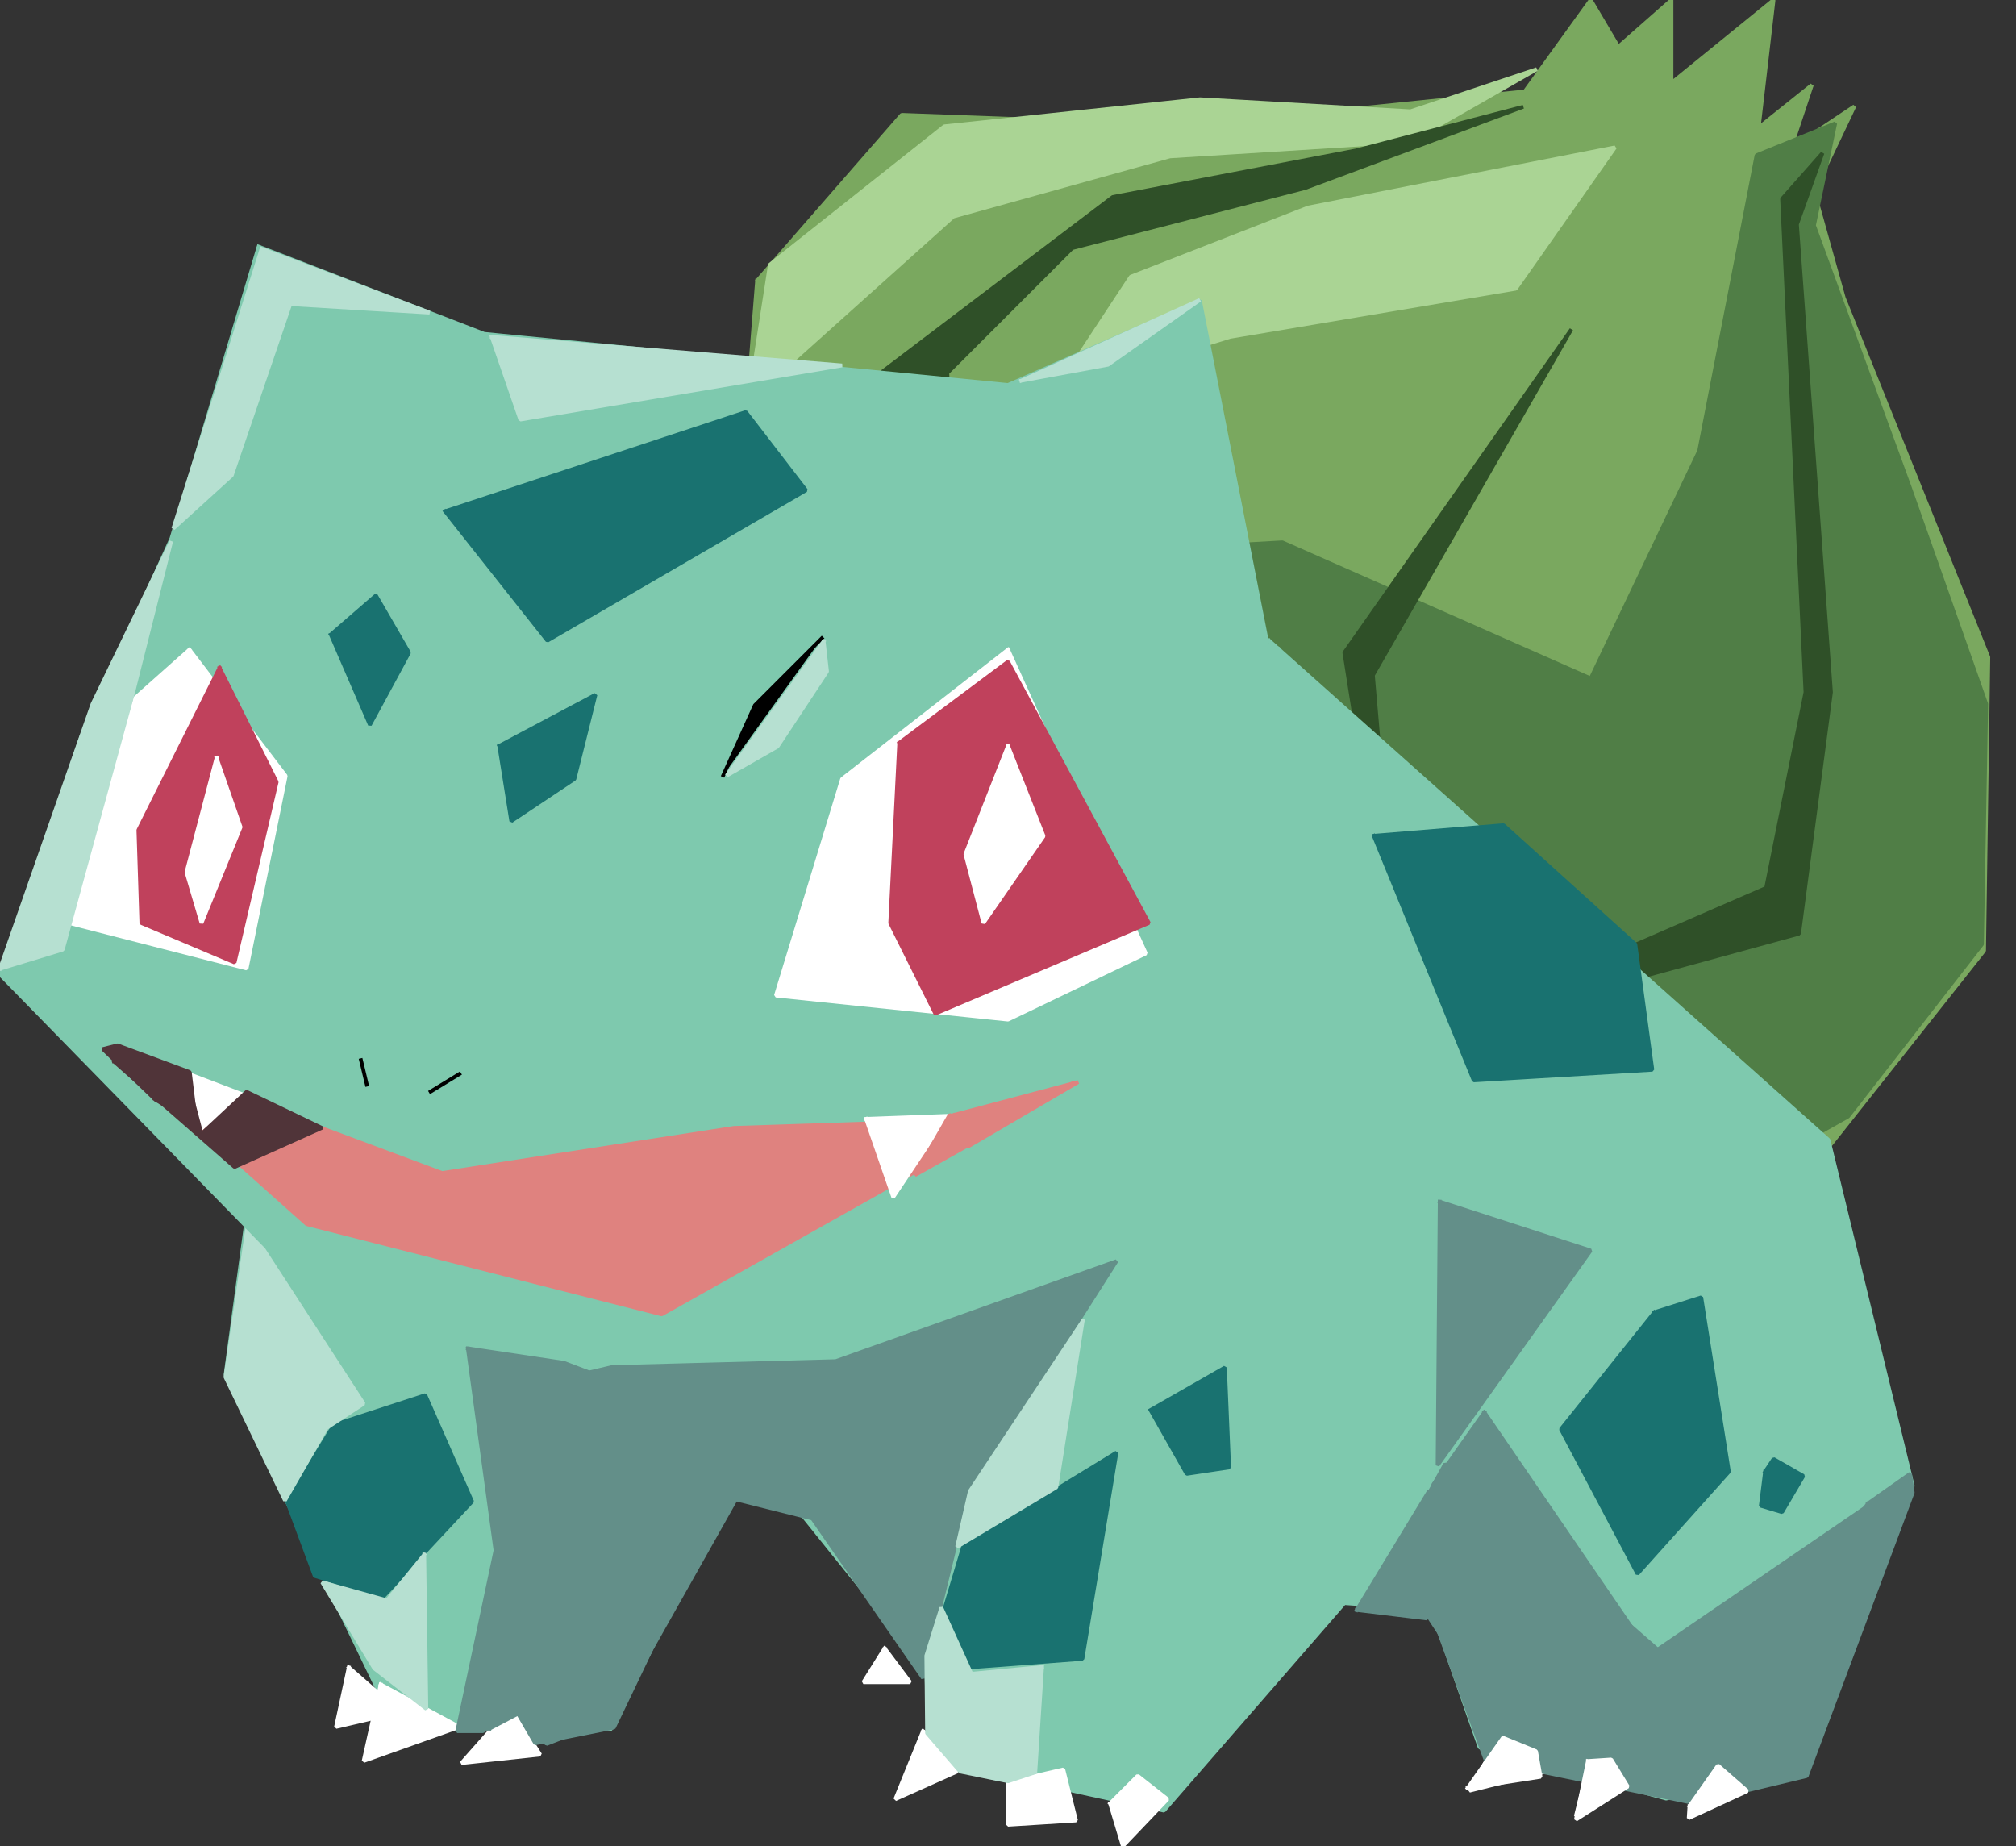 <?xml version="1.0" standalone="no"?>
<!DOCTYPE svg PUBLIC "-//W3C//DTD SVG 20010904//EN" "http://www.w3.org/TR/2001/REC-SVG-20010904/DTD/svg10.dtd">
<!-- Created using Krita: https://krita.org -->
<svg xmlns="http://www.w3.org/2000/svg" 
    xmlns:xlink="http://www.w3.org/1999/xlink"
    xmlns:krita="http://krita.org/namespaces/svg/krita"
    xmlns:sodipodi="http://sodipodi.sourceforge.net/DTD/sodipodi-0.dtd"
    width="474pt"
    height="434pt"
    viewBox="0 0 474 434">
<rect x="0" y="0" width="474" height="434" fill="#333333" stroke="none"/>
<defs/>
<path id="shape0" transform="translate(173.5, 0)" fill="#7aa85f" fill-rule="evenodd" stroke="#7aa85f" stroke-width="0.88" stroke-linecap="square" stroke-linejoin="bevel" d="M4.5 66L0 122.5L72 207L171 254L240 277L257 269L293 223.5L294 154.5L260 70L253 45L262.5 25L247.5 35L252.5 20L240 30L243.5 0L219.5 19.5L219.5 0L207 11L200.5 0L185 21.5L107 29.5L38.5 27L4.5 66"/><path id="shape1" transform="translate(231, 29)" fill="#507e46" fill-rule="evenodd" stroke="#507e46" stroke-width="0.88" stroke-linecap="square" stroke-linejoin="bevel" d="M0 102.5L70.5 98.5L143 130.5L168.5 77L182 7.5L200.5 0L195.5 24L218 85.5L236 136.5L235 193L203.5 233.5L183 245L24.5 176L0 102.5"/><path id="shape2" transform="translate(248.194, 34.648)" fill="#aad494" fill-rule="evenodd" stroke="#aad494" stroke-width="0.88" stroke-linecap="square" stroke-linejoin="bevel" d="M0 57.276L17.678 30.406L59.397 14.142L131.522 0L108.187 33.234L41.012 44.548L0 57.276"/><path id="shape3" transform="translate(176.07, 16.263)" fill="#aad494" fill-rule="evenodd" stroke="#aad494" stroke-width="0.88" stroke-linecap="square" stroke-linejoin="bevel" d="M0 77.782L4.95 45.962L45.962 13.435L106.066 7.071L155.563 9.899L185.262 0L155.563 16.971L98.995 20.506L48.083 34.648L0 77.782"/><path id="shape4" transform="translate(335.25, 36)" fill="#2f5028" fill-rule="evenodd" stroke="#2f5028" stroke-width="0.88" stroke-linecap="square" stroke-linejoin="bevel" d="M0 207.5L80 172.75L89.25 126.75L83.75 10.75L93.25 0L87.25 16.75L95.25 126.75L87.75 183.5L0 207.5"/><path id="shape5" transform="translate(316.077, 77.428)" fill="#2f5028" fill-rule="evenodd" stroke="#2f5028" stroke-width="0.88" stroke-linecap="square" stroke-linejoin="bevel" d="M13.789 163.342L0 76.014L53.387 0L6.718 81.317L13.789 163.342"/><path id="shape6" transform="translate(207.536, 25.102)" fill="#2f5028" fill-rule="evenodd" stroke="#2f5028" stroke-width="0.88" stroke-linecap="square" stroke-linejoin="bevel" d="M19.445 136.472L0 62.225L54.094 21.213L111.369 10.253L150.614 0L99.349 19.092L44.548 33.234L15.203 62.579L18.738 133.29L19.445 136.472"/><path id="shape7" transform="translate(53.033, 150.614)" fill="#7ec9ae" fill-rule="evenodd" stroke="#7ec9ae" stroke-width="0.88" stroke-linecap="square" stroke-linejoin="bevel" d="M245.366 0L376.888 117.38L396.687 198.697L371.938 265.165L338.704 272.236L294.864 260.215L283.55 227.688L263.044 226.274L220.617 275.065L165.463 263.044L164.756 241.831L135.765 205.768L118.794 200.111L90.51 255.973L40.305 255.973L0 172.534L5.657 130.815L248.902 4.95L245.366 0"/><path id="shape8" transform="translate(323, 194)" fill="#197270" fill-rule="evenodd" stroke="#197270" stroke-width="0.88" stroke-linecap="square" stroke-linejoin="bevel" d="M0 2.5L30.5 0L61.5 28L65.5 57.5L23.5 60L0 2.5"/><path id="shape9" transform="translate(367, 305)" fill="#197270" fill-rule="evenodd" stroke="#197270" stroke-width="0.88" stroke-linecap="square" stroke-linejoin="bevel" d="M22 3.5L0 31L18 65L39.5 41L33 0L22 3.5"/><path id="shape10" transform="translate(414, 343)" fill="#197270" fill-rule="evenodd" stroke="#197270" stroke-width="0.88" stroke-linecap="square" stroke-linejoin="bevel" d="M1 3L0 11L5 12.5L10 4L3 0L1 3"/><path id="shape11" transform="translate(270.5, 321.5)" fill="#197270" fill-rule="evenodd" stroke="#197270" stroke-width="0.88" stroke-linecap="square" stroke-linejoin="bevel" d="M0 10L17.5 0L18.5 23.5L8.5 25L0 10"/><path id="shape12" transform="translate(222, 341.5)" fill="#197270" fill-rule="evenodd" stroke="#197270" stroke-width="0.88" stroke-linecap="square" stroke-linejoin="bevel" d="M4.5 22L40.5 0L32.5 48.5L6 50.5L0 37L4.5 22"/><path id="shape13" transform="translate(67.5, 328)" fill="#197270" fill-rule="evenodd" stroke="#197270" stroke-width="0.88" stroke-linecap="square" stroke-linejoin="bevel" d="M0 25L11 7L32.5 0L43.5 25L22.5 47.5L6.5 42.5L0 25"/><path id="shape14" transform="translate(210.5, 407)" fill="#ffffff" fill-rule="evenodd" stroke="#ffffff" stroke-width="0.88" stroke-linecap="square" stroke-linejoin="bevel" d="M6.5 0L0 16L14.5 9.5L6.5 0"/><path id="shape15" transform="translate(237, 416)" fill="#ffffff" fill-rule="evenodd" stroke="#ffffff" stroke-width="0.88" stroke-linecap="square" stroke-linejoin="bevel" d="M0 3L13 0L16 12L0 13L0 3"/><path id="shape16" transform="translate(261, 417.5)" fill="#ffffff" fill-rule="evenodd" stroke="#ffffff" stroke-width="0.88" stroke-linecap="square" stroke-linejoin="bevel" d="M0 6.5L6.5 0L13.5 5.5L3 16.5L0 6.5"/><path id="shape17" transform="translate(345.5, 408.5)" fill="#ffffff" fill-rule="evenodd" stroke="#ffffff" stroke-width="0.88" stroke-linecap="square" stroke-linejoin="bevel" d="M7 0L0 12.5L18 8L7 0"/><path id="shape18" transform="translate(370.5, 416.5)" fill="#ffffff" fill-rule="evenodd" stroke="#ffffff" stroke-width="0.88" stroke-linecap="square" stroke-linejoin="bevel" d="M2.5 0.5L0 10.5L15 0L2.5 0.5"/><path id="shape19" transform="translate(397.5, 410.5)" fill="#ffffff" fill-rule="evenodd" stroke="#ffffff" stroke-width="0.88" stroke-linecap="square" stroke-linejoin="bevel" d="M0.5 6.5L0 15.5L17.5 7.5L6 0L0.5 6.5"/><path id="shape20" transform="translate(203, 387.5)" fill="#ffffff" fill-rule="evenodd" stroke="#ffffff" stroke-width="0.88" stroke-linecap="square" stroke-linejoin="bevel" d="M5 0L0 8L11 8L5 0"/><path id="shape21" transform="translate(85.5, 396)" fill="#ffffff" fill-rule="evenodd" stroke="#ffffff" stroke-width="0.88" stroke-linecap="square" stroke-linejoin="bevel" d="M4 0L0 18L22.5 10L4 0"/><path id="shape22" transform="translate(108.5, 401.5)" fill="#ffffff" fill-rule="evenodd" stroke="#ffffff" stroke-width="0.88" stroke-linecap="square" stroke-linejoin="bevel" d="M11.5 0L0 13L18.5 11L11.5 0"/><path id="shape23" transform="translate(79, 392)" fill="#ffffff" fill-rule="evenodd" stroke="#ffffff" stroke-width="0.88" stroke-linecap="square" stroke-linejoin="bevel" d="M3 0L0 14L15 10.5L3 0"/><path id="shape24" transform="translate(107.5, 296.5)" fill="#638f89" fill-rule="evenodd" stroke="#638f89" stroke-width="0.88" stroke-linecap="square" stroke-linejoin="bevel" d="M2.5 20.5L9 68L0 110.5L6 110.5L15.5 105L21 113.5L36.5 107.5L65.5 56L83.5 60.5L109.5 98L120 55L155 0L89 23.5L32.5 25L2.5 20.5"/><path id="shape25" transform="translate(319, 350.5)" fill="#638f89" fill-rule="evenodd" stroke="#638f89" stroke-width="0.88" stroke-linecap="square" stroke-linejoin="bevel" d="M0 28L17 0L16.5 30L0 28"/><path id="shape26" transform="translate(338, 282.5)" fill="#638f89" fill-rule="evenodd" stroke="#638f89" stroke-width="0.88" stroke-linecap="square" stroke-linejoin="bevel" d="M0.5 0L36 11.5L0 62L0.5 0"/><path id="shape27" transform="translate(335.5, 332)" fill="#638f89" fill-rule="evenodd" stroke="#638f89" stroke-width="0.88" stroke-linecap="square" stroke-linejoin="bevel" d="M13.5 0L52.5 57L111 17L89.5 80L76 87L21 79.5L0 47.5L1.5 17L13.5 0"/><path id="shape28" transform="translate(296.013, 151.056)" fill="#7ec9ae" fill-rule="evenodd" stroke="#7ec9ae" stroke-width="0.88" stroke-linecap="square" stroke-linejoin="bevel" d="M0 0L4.596 1.414L7.425 6.01L3.27 11.579L0 0"/><path id="shape29" transform="translate(333.401, 344.184)" fill="#638f89" fill-rule="evenodd" stroke="#638f89" stroke-width="0.88" stroke-linecap="square" stroke-linejoin="bevel" d="M105.801 9.281L115.7 2.298L116.319 6.718L91.394 73.362L64.877 79.726L15.91 69.65L4.419 38.184L0 11.491L6.364 0L71.771 57.099L105.801 9.281"/><path id="shape30" transform="translate(115.082, 387.848)" fill="#638f89" fill-rule="evenodd" stroke="#638f89" stroke-width="0.88" stroke-linecap="square" stroke-linejoin="bevel" d="M0 18.562L6.718 15.026L10.783 22.009L29.256 18.296L38.007 0L0.795 8.397L0 18.562"/><path id="shape31" transform="translate(345.068, 408.531)" fill="#ffffff" fill-rule="evenodd" stroke="#ffffff" stroke-width="0.88" stroke-linecap="square" stroke-linejoin="bevel" d="M0 11.844L8.309 0L16.087 3.182L17.147 9.192L0 11.844"/><path id="shape32" transform="translate(370.524, 413.657)" fill="#ffffff" fill-rule="evenodd" stroke="#ffffff" stroke-width="0.88" stroke-linecap="square" stroke-linejoin="bevel" d="M2.828 0.354L0 14.142L12.198 6.364L8.309 0L2.828 0.354"/><path id="shape33" transform="translate(397.04, 415.072)" fill="#ffffff" fill-rule="evenodd" stroke="#ffffff" stroke-width="0.88" stroke-linecap="square" stroke-linejoin="bevel" d="M0.177 9.546L6.894 0L13.789 6.01L0 12.374L0.177 9.546"/><path id="shape34" transform="translate(225.037, 310.597)" fill="#b6e0d1" fill-rule="evenodd" stroke="#b6e0d1" stroke-width="0.88" stroke-linecap="square" stroke-linejoin="bevel" d="M29.522 0L3.005 39.952L0 53.033L23.334 39.068L29.522 0"/><path id="shape35" transform="translate(217.789, 377.949)" fill="#b6e0d1" fill-rule="evenodd" stroke="#b6e0d1" stroke-width="0.88" stroke-linecap="square" stroke-linejoin="bevel" d="M27.224 13.965L25.633 38.714L19.211 40.835L7.955 38.537L0.177 29.522L0 11.314L3.536 0L10.607 15.556L27.224 13.965"/><path id="shape36" transform="translate(53, 288)" fill="#b6e0d1" fill-rule="evenodd" stroke="#b6e0d1" stroke-width="0.88" stroke-linecap="square" stroke-linejoin="bevel" d="M5.25 0L0 35.75L14 64.75L23.75 47.75L32.5 42L5.25 0"/><path id="shape37" transform="translate(75.75, 365.5)" fill="#b6e0d1" fill-rule="evenodd" stroke="#b6e0d1" stroke-width="0.88" stroke-linecap="square" stroke-linejoin="bevel" d="M24 0L24.5 36.25L12.25 26.75L0 6.5L15.25 10.75L24 0"/><path id="shape38" transform="translate(0, 57.983)" fill="#7ec9ae" fill-rule="evenodd" stroke="#7ec9ae" stroke-width="0.88" stroke-linecap="square" stroke-linejoin="bevel" d="M60.811 0L40.305 68.589L19.092 115.258L0 171.12L62.225 234.759L138.593 263.751L276.479 231.224L306.884 138.593L282.136 12.728L237 32.527L113.844 20.506L60.811 0"/><path id="shape39" transform="translate(104.652, 96.874)" fill="#197270" fill-rule="evenodd" stroke="#197270" stroke-width="0.88" stroke-linecap="square" stroke-linejoin="bevel" d="M0 23.334L70.711 0L84.853 18.385L24.042 53.74L0 23.334"/><path id="shape40" transform="translate(77.782, 140.007)" fill="#197270" fill-rule="evenodd" stroke="#197270" stroke-width="0.88" stroke-linecap="square" stroke-linejoin="bevel" d="M0 9.192L10.607 0L18.385 13.435L9.192 30.406L0 9.192"/><path id="shape41" transform="translate(117.38, 163.342)" fill="#197270" fill-rule="evenodd" stroke="#197270" stroke-width="0.88" stroke-linecap="square" stroke-linejoin="bevel" d="M0 12.021L22.627 0L17.678 19.799L2.828 29.698L0 12.021"/><path id="shape42" transform="translate(182.434, 152.735)" fill="#ffffff" fill-rule="evenodd" stroke="#ffffff" stroke-width="0.88" stroke-linecap="square" stroke-linejoin="bevel" d="M54.566 0L15.556 30.406L0 81.317L54.566 86.974L86.974 71.418L54.566 0"/><path id="shape43" transform="translate(16.263, 152.735)" fill="#ffffff" fill-rule="evenodd" stroke="#ffffff" stroke-width="0.88" stroke-linecap="square" stroke-linejoin="bevel" d="M28.284 0L50.912 29.698L41.719 74.953L0 64.265L15.556 11.314L28.284 0"/><path id="shape44" transform="translate(209.304, 155.563)" fill="#c0415c" fill-rule="evenodd" stroke="#c0415c" stroke-width="0.88" stroke-linecap="square" stroke-linejoin="bevel" d="M2.121 19.092L0 61.437L10.607 82.731L60.811 61.437L27.696 0L2.121 19.092"/><path id="shape45" transform="translate(32.527, 156.978)" fill="#c0415c" fill-rule="evenodd" stroke="#c0415c" stroke-width="0.88" stroke-linecap="square" stroke-linejoin="bevel" d="M19.092 0L0 38.184L0.707 60.022L22.627 69.296L32.527 26.87L19.092 0"/><path id="shape46" transform="translate(226.981, 175.362)" fill="#ffffff" fill-rule="evenodd" stroke="#ffffff" stroke-width="0.88" stroke-linecap="square" stroke-linejoin="bevel" d="M10.019 0L0 25.456L4.243 41.638L18.385 21.213L10.019 0"/><path id="shape47" transform="translate(43.841, 178.191)" fill="#ffffff" fill-rule="evenodd" stroke="#ffffff" stroke-width="0.88" stroke-linecap="square" stroke-linejoin="bevel" d="M7.071 0L0 26.87L3.536 38.809L12.728 16.264L7.071 0"/><path id="shape48" transform="translate(26.163, 246.78)" fill="#df827f" fill-rule="evenodd" stroke="#df827f" stroke-width="0.88" stroke-linecap="square" stroke-linejoin="bevel" d="M77.782 28.991L146.371 18.385L210.837 16.264L226.274 7.778L129.401 62.225L45.962 41.012L0 0L77.782 28.991"/><path id="shape49" transform="translate(203.647, 262.337)" fill="#ffffff" fill-rule="evenodd" stroke="#ffffff" stroke-width="0.88" stroke-linecap="square" stroke-linejoin="bevel" d="M0 0.707L6.364 19.092L19.092 0L0 0.707"/><path id="shape50" transform="translate(42.426, 251.73)" fill="#ffffff" fill-rule="evenodd" stroke="#ffffff" stroke-width="0.88" stroke-linecap="square" stroke-linejoin="bevel" d="M0 0L4.243 14.142L14.849 5.657L0 0"/><path id="shape51" transform="translate(26.87, 249.609)" fill="#503439" fill-rule="evenodd" stroke="#503439" stroke-width="0.88" stroke-linecap="square" stroke-linejoin="bevel" d="M0 0L28.284 24.749L48.79 15.556L31.113 7.071L20.506 16.971L16.971 3.536L0 0"/><path id="shape52" transform="translate(101.25, 252.5)" fill="#000000" fill-rule="evenodd" stroke="#000000" stroke-width="0.88" stroke-linecap="square" stroke-linejoin="bevel" d="M0 4.125L6.75 0"/><path id="shape53" transform="translate(84.875, 249.25)" fill="#000000" fill-rule="evenodd" stroke="#000000" stroke-width="0.88" stroke-linecap="square" stroke-linejoin="bevel" d="M0 0L1.375 5.75"/><path id="shape54" transform="translate(170.059, 150.083)" fill="#000000" fill-rule="evenodd" stroke="#000000" stroke-width="0.88" stroke-linecap="square" stroke-linejoin="bevel" d="M0 32.173L7.425 15.733L23.158 0"/><path id="shape55" transform="translate(40.75, 58.5)" fill="#b6e0d1" fill-rule="evenodd" stroke="#b6e0d1" stroke-width="0.88" stroke-linecap="square" stroke-linejoin="bevel" d="M20.75 0L60.25 15L27.5 13L13.75 53.25L0 65.75L20.75 0"/><path id="shape56" transform="translate(115.612, 79.196)" fill="#b6e0d1" fill-rule="evenodd" stroke="#b6e0d1" stroke-width="0.88" stroke-linecap="square" stroke-linejoin="bevel" d="M0 0L6.718 19.445L82.378 6.718L0 0"/><path id="shape57" transform="translate(240.125, 70.5)" fill="#b6e0d1" fill-rule="evenodd" stroke="#b6e0d1" stroke-width="0.88" stroke-linecap="square" stroke-linejoin="bevel" d="M0 19L42 0L20.375 15.25L0 19"/><path id="shape58" transform="translate(170.855, 150.791)" fill="#b6e0d1" fill-rule="evenodd" stroke="#b6e0d1" stroke-width="0.88" stroke-linecap="square" stroke-linejoin="bevel" d="M22.804 0L0 31.555L11.932 24.749L23.6 7.071L22.804 0"/><path id="shape59" transform="translate(0, 127.25)" fill="#b6e0d1" fill-rule="evenodd" stroke="#b6e0d1" stroke-width="0.88" stroke-linecap="square" stroke-linejoin="bevel" d="M0 100.5L21.75 38.25L40.25 0L31.25 35.75L14.75 96L0 100.5"/><path id="shape60" transform="translate(24.188, 245.75)" fill="#503439" fill-rule="evenodd" stroke="#503439" stroke-width="0.88" stroke-linecap="square" stroke-linejoin="bevel" d="M12.25 12.688L0 0.875L3.438 0L20.438 6.312L21.938 18.688L12.25 12.688"/><path id="shape61" transform="translate(224.153, 254.382)" fill="#df827f" fill-rule="evenodd" stroke="#df827f" stroke-width="0.88" stroke-linecap="square" stroke-linejoin="bevel" d="M0 7.778L29.345 0L3.359 15.203L0 7.778"/><path id="shape62" transform="translate(215.137, 262.116)" fill="#df827f" fill-rule="evenodd" stroke="#df827f" stroke-width="0.88" stroke-linecap="square" stroke-linejoin="bevel" d="M17.236 4.464L0 14.142L8.132 0L17.059 4.198L17.015 4.198L17.236 4.464"/>
</svg>
